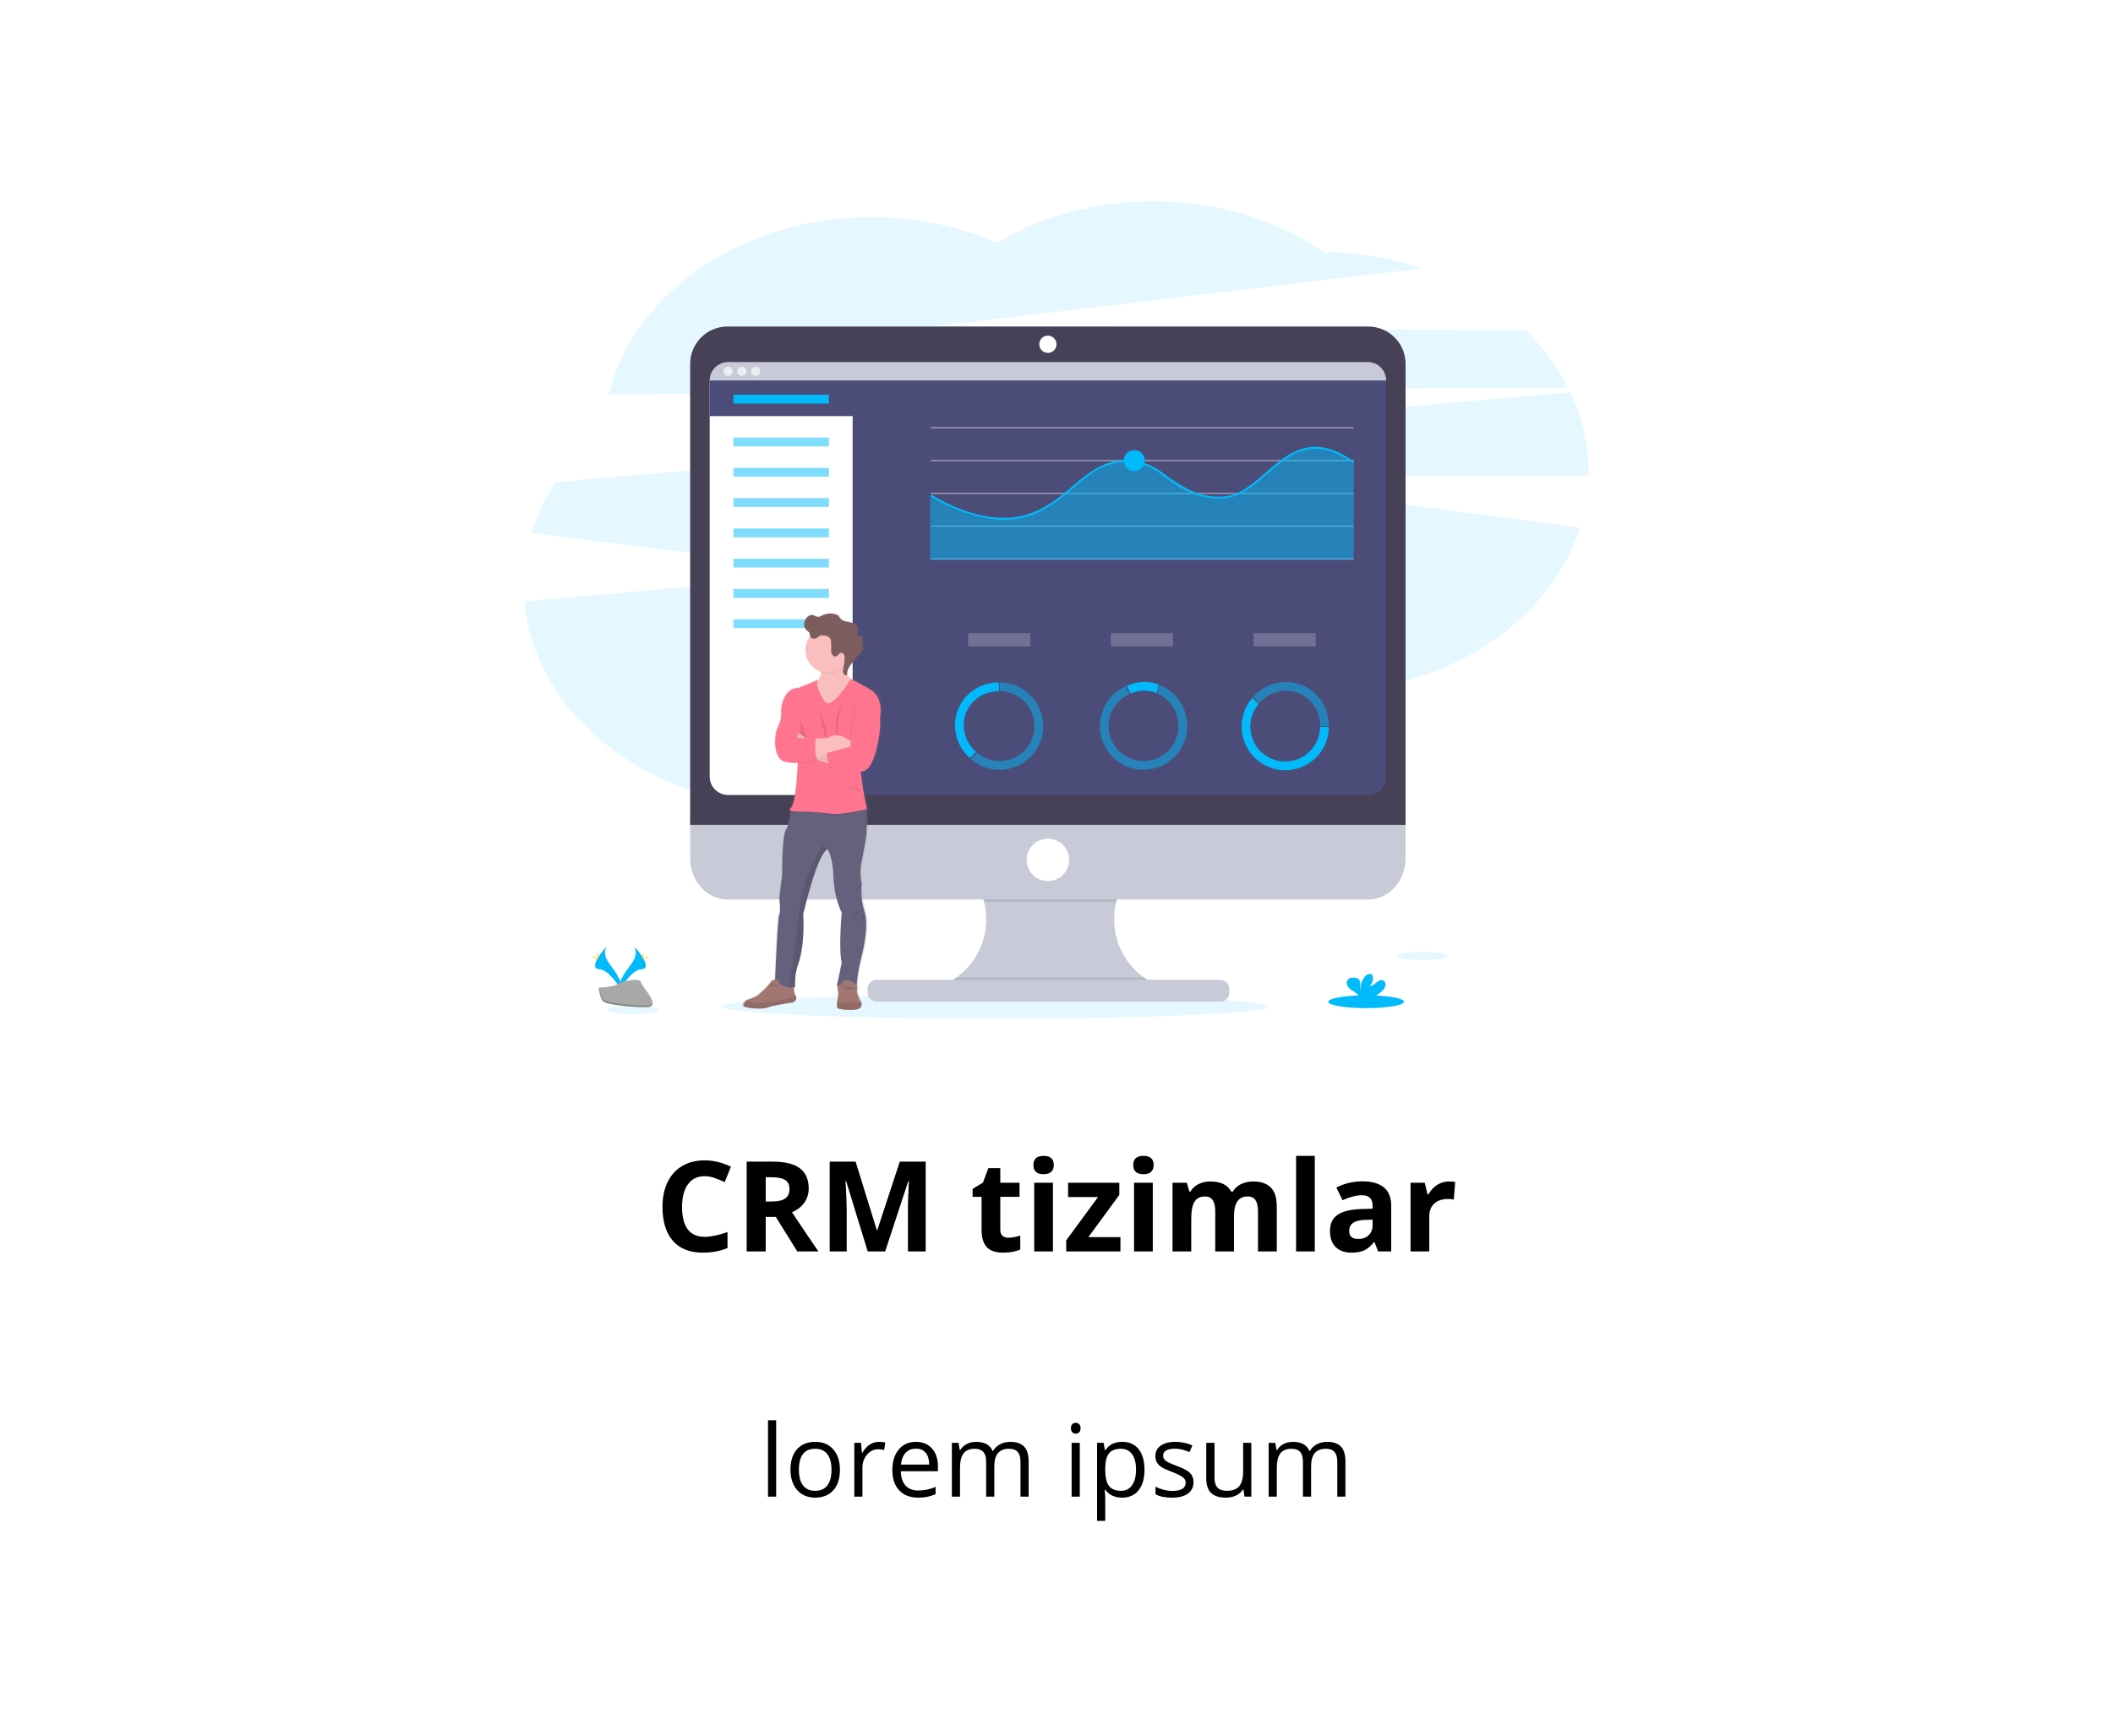 <svg width="336" height="276" viewBox="0 0 336 276" fill="none" xmlns="http://www.w3.org/2000/svg">
<g filter="url(#filter0_d_13_1656)">
<rect x="8" width="320" height="260" rx="5" fill="white"/>
<g clip-path="url(#clip0_13_1656)">
<path opacity="0.1" d="M249.336 53.6C247.607 50.24 245.339 47.185 242.623 44.558L149.498 43.782L226.171 34.679C221.154 33 215.905 32.12 210.615 32.07C203.234 27.031 193.747 24.008 183.399 24.008C174.114 24.008 165.529 26.447 158.53 30.586C152.581 27.995 145.801 26.526 138.596 26.526C117.905 26.526 100.664 38.641 96.796 54.708L249.336 53.6Z" fill="#00BAFC"/>
<path opacity="0.1" d="M252.61 67.075C252.604 62.672 251.612 58.327 249.708 54.358L88.311 68.68C86.673 71.177 85.399 73.896 84.529 76.753L134.509 83.052L83.39 87.643C84.928 105.832 103.371 120.193 125.902 120.193C137.242 120.193 147.547 116.554 155.183 110.62C162.843 116.667 173.246 120.385 184.709 120.385C201.717 120.385 216.397 112.198 223.233 100.362C236.947 96.681 247.601 87.441 251.247 75.882L188.041 67.594H252.61C252.61 67.421 252.61 67.249 252.61 67.075Z" fill="#00BAFC"/>
<path opacity="0.1" d="M158.263 153.999C182.246 153.999 201.688 153.131 201.688 152.061C201.688 150.991 182.246 150.123 158.263 150.123C134.28 150.123 114.838 150.991 114.838 152.061C114.838 153.131 134.28 153.999 158.263 153.999Z" fill="#00BAFC"/>
<path d="M184.037 148.652V149.823H149.407V148.872C151.519 148.09 153.351 146.699 154.672 144.874C155.993 143.05 156.742 140.875 156.826 138.624C156.91 136.373 156.324 134.148 155.143 132.231C153.962 130.313 152.238 128.789 150.19 127.852H183.802C181.8 128.768 180.107 130.246 178.928 132.106C177.749 133.965 177.135 136.127 177.159 138.328C177.184 140.53 177.847 142.677 179.068 144.51C180.289 146.342 182.015 147.781 184.037 148.652Z" fill="#C8CAD7"/>
<path opacity="0.1" d="M183.802 127.852C182.257 128.561 180.891 129.607 179.802 130.912C178.714 132.218 177.932 133.751 177.512 135.398H156.481C156.062 133.751 155.279 132.218 154.191 130.913C153.102 129.607 151.736 128.561 150.191 127.852H183.802Z" fill="black"/>
<path d="M109.746 121.886V128.46C109.746 132.09 112.403 135.032 115.681 135.032H217.576C220.854 135.032 223.51 132.09 223.51 128.46V121.886H109.746Z" fill="#C8CAD7"/>
<path opacity="0.1" d="M184.037 148.652V149.823H149.407V148.872C150.356 148.519 151.254 148.041 152.077 147.45H181.914C182.576 147.925 183.288 148.328 184.037 148.652Z" fill="black"/>
<path d="M194.058 147.815H139.385C138.6 147.815 137.963 148.452 137.963 149.238V149.862C137.963 150.648 138.6 151.285 139.385 151.285H194.058C194.844 151.285 195.481 150.648 195.481 149.862V149.238C195.481 148.452 194.844 147.815 194.058 147.815Z" fill="#C8CAD7"/>
<path d="M223.51 49.85C223.508 48.278 222.882 46.77 221.769 45.659C220.656 44.548 219.148 43.924 217.576 43.925H115.686C114.112 43.923 112.603 44.546 111.489 45.658C110.375 46.769 109.748 48.277 109.746 49.85V123.165H223.51V49.85Z" fill="#474157"/>
<path d="M220.413 52.498V115.494C220.414 115.878 220.338 116.258 220.191 116.613C220.045 116.967 219.829 117.289 219.558 117.561C219.287 117.832 218.965 118.047 218.61 118.194C218.255 118.341 217.875 118.416 217.492 118.416H115.777C115.393 118.416 115.013 118.341 114.659 118.194C114.304 118.047 113.982 117.832 113.71 117.561C113.439 117.289 113.224 116.967 113.077 116.613C112.93 116.258 112.855 115.878 112.855 115.494V52.498C112.855 51.723 113.163 50.98 113.711 50.432C114.259 49.884 115.002 49.576 115.777 49.576H217.484C217.868 49.575 218.249 49.65 218.605 49.797C218.96 49.943 219.283 50.158 219.555 50.429C219.827 50.701 220.043 51.023 220.19 51.378C220.337 51.733 220.413 52.114 220.413 52.498Z" fill="#4C4C78"/>
<path d="M166.63 48.116C167.387 48.116 168 47.503 168 46.746C168 45.989 167.387 45.376 166.63 45.376C165.873 45.376 165.26 45.989 165.26 46.746C165.26 47.503 165.873 48.116 166.63 48.116Z" fill="white"/>
<path d="M166.63 132.112C168.496 132.112 170.008 130.6 170.008 128.734C170.008 126.868 168.496 125.355 166.63 125.355C164.764 125.355 163.251 126.868 163.251 128.734C163.251 130.6 164.764 132.112 166.63 132.112Z" fill="white"/>
<path d="M135.583 51.038V118.416H115.777C115.393 118.416 115.013 118.341 114.659 118.194C114.304 118.047 113.982 117.832 113.71 117.561C113.439 117.289 113.224 116.967 113.077 116.613C112.93 116.258 112.855 115.878 112.855 115.494V52.498L112.962 52.101L113.246 51.038H135.583Z" fill="white"/>
<path d="M138.124 52.101V58.166H112.855V52.498L112.962 52.101H138.124Z" fill="#4C4C78"/>
<path d="M220.413 52.498H112.855C112.855 52.114 112.931 51.734 113.078 51.38C113.224 51.026 113.44 50.704 113.711 50.432C113.982 50.161 114.304 49.946 114.659 49.8C115.013 49.653 115.393 49.578 115.777 49.578H217.484C217.868 49.577 218.249 49.651 218.604 49.797C218.96 49.944 219.283 50.158 219.555 50.43C219.827 50.701 220.043 51.023 220.19 51.378C220.337 51.733 220.413 52.114 220.413 52.498Z" fill="#C8CAD7"/>
<path d="M115.777 51.769C116.18 51.769 116.508 51.441 116.508 51.038C116.508 50.634 116.18 50.307 115.777 50.307C115.373 50.307 115.046 50.634 115.046 51.038C115.046 51.441 115.373 51.769 115.777 51.769Z" fill="#EDEDF4"/>
<path d="M117.968 51.769C118.371 51.769 118.699 51.441 118.699 51.038C118.699 50.634 118.371 50.307 117.968 50.307C117.564 50.307 117.237 50.634 117.237 51.038C117.237 51.441 117.564 51.769 117.968 51.769Z" fill="#EDEDF4"/>
<path d="M120.159 51.769C120.562 51.769 120.889 51.441 120.889 51.038C120.889 50.634 120.562 50.307 120.159 50.307C119.755 50.307 119.428 50.634 119.428 51.038C119.428 51.441 119.755 51.769 120.159 51.769Z" fill="#EDEDF4"/>
<path d="M131.806 54.771H116.632V56.168H131.806V54.771Z" fill="#00BAFC"/>
<path opacity="0.5" d="M131.806 61.585H116.632V62.982H131.806V61.585Z" fill="#00BAFC"/>
<path opacity="0.5" d="M131.806 66.402H116.632V67.799H131.806V66.402Z" fill="#00BAFC"/>
<path opacity="0.5" d="M131.806 71.22H116.632V72.617H131.806V71.22Z" fill="#00BAFC"/>
<path opacity="0.5" d="M131.806 76.036H116.632V77.433H131.806V76.036Z" fill="#00BAFC"/>
<path opacity="0.5" d="M131.806 80.853H116.632V82.251H131.806V80.853Z" fill="#00BAFC"/>
<path opacity="0.5" d="M131.806 85.671H116.632V87.068H131.806V85.671Z" fill="#00BAFC"/>
<path opacity="0.5" d="M131.806 90.487H116.632V91.884H131.806V90.487Z" fill="#00BAFC"/>
<path opacity="0.5" d="M215.247 59.909H148.007V60.134H215.247V59.909Z" fill="#DCE0ED"/>
<path opacity="0.5" d="M215.247 65.125H148.007V65.35H215.247V65.125Z" fill="#DCE0ED"/>
<path opacity="0.5" d="M215.247 70.342H148.007V70.567H215.247V70.342Z" fill="#DCE0ED"/>
<path opacity="0.5" d="M215.247 75.558H148.007V75.783H215.247V75.558Z" fill="#DCE0ED"/>
<path opacity="0.5" d="M215.247 80.774H148.007V80.999H215.247V80.774Z" fill="#DCE0ED"/>
<path opacity="0.5" d="M215.248 80.997H147.924V70.739L154.099 73.782L160.489 74.648L166.095 72.957L172.86 67.711L176.262 65.746L178.749 65.267L181.129 65.394L185.043 67.328L190.363 70.717L194.538 71.254L197.849 70.113L204.865 64.366L208.447 63.088L212.195 63.668L215.248 65.43V80.997Z" fill="#00BAFC"/>
<path d="M159.659 74.651C153.597 74.651 147.993 70.943 147.924 70.895L148.091 70.646C148.177 70.705 156.8 76.41 164.127 73.552C166.802 72.511 168.701 70.889 170.546 69.323C172.467 67.686 174.282 66.139 176.755 65.468C179.6 64.7 182.692 65.396 185.048 67.331C187.061 68.986 191.071 71.644 195.307 70.849C197.467 70.444 199.288 68.866 201.215 67.196C204.905 63.991 208.733 60.683 215.335 65.433L215.16 65.676C208.743 61.065 205.013 64.297 201.407 67.422C199.448 69.12 197.597 70.717 195.358 71.144C191.001 71.96 186.906 69.251 184.853 67.563C182.572 65.688 179.573 65.017 176.829 65.758C174.42 66.411 172.636 67.936 170.736 69.55C168.878 71.133 166.955 72.771 164.237 73.832C162.775 74.387 161.223 74.665 159.659 74.651Z" fill="#00BAFC"/>
<path d="M180.362 66.904C181.283 66.904 182.029 66.158 182.029 65.237C182.029 64.317 181.283 63.571 180.362 63.571C179.442 63.571 178.695 64.317 178.695 65.237C178.695 66.158 179.442 66.904 180.362 66.904Z" fill="#00BAFC"/>
<path d="M138.592 101.458C136.314 100.146 135.447 99.821 135.447 99.82L135.4 99.787C135.152 99.596 134.954 99.346 134.825 99.06C134.825 99.008 134.825 98.956 134.825 98.91V98.925C134.863 98.231 135.355 97.6 135.824 97.049C136.224 96.579 136.623 96.109 137.022 95.64C137.16 95.497 137.265 95.327 137.331 95.14C137.355 95.042 137.366 94.941 137.364 94.84C137.364 94.798 137.364 94.758 137.364 94.718C137.364 94.367 137.347 94.017 137.335 93.669C137.323 93.362 137.245 92.977 136.938 92.92C136.78 92.888 136.57 92.944 136.489 92.808C136.46 92.752 136.452 92.688 136.468 92.627C136.468 92.627 136.468 92.636 136.468 92.64C136.468 92.635 136.468 92.629 136.468 92.624C136.527 92.388 136.565 92.147 136.582 91.904C136.587 91.78 136.571 91.657 136.533 91.54C136.354 91.032 135.745 90.824 135.206 90.728C134.667 90.632 134.062 90.55 133.723 90.129C133.63 89.989 133.53 89.853 133.424 89.723C133.267 89.585 133.076 89.491 132.871 89.451C132.202 89.285 131.497 89.347 130.867 89.626C130.607 89.743 130.345 89.898 130.059 89.882C129.773 89.865 129.508 89.657 129.214 89.608C128.741 89.527 128.287 89.876 128.054 90.288C127.915 90.532 127.841 90.808 127.839 91.089C127.839 91.104 127.839 91.12 127.839 91.135C127.833 91.437 127.944 91.73 128.148 91.953C128.352 92.166 128.656 92.311 128.747 92.59C128.781 92.703 128.774 92.826 128.804 92.94C128.804 92.955 128.813 92.968 128.817 92.983L128.801 93.003C128.314 93.629 128.051 94.399 128.052 95.192C128.057 95.962 128.306 96.71 128.763 97.329C129.221 97.948 129.863 98.406 130.598 98.636C130.598 98.671 130.598 98.707 130.598 98.744C130.608 98.969 130.569 99.193 130.484 99.402C130.398 99.61 130.269 99.797 130.104 99.95L126.872 101.247C126.872 101.247 124.925 101.016 124.224 103.86C124.112 104.332 124.072 104.818 124.105 105.302C124.13 105.732 124.07 106.486 123.571 107.463C122.773 109.026 122.954 112.613 124.587 112.968C126.128 113.303 126.731 113.164 126.794 113.147V113.21C126.769 113.884 126.525 119.689 125.637 120.398C125.389 120.592 125.436 120.723 125.637 120.812C125.637 120.812 125.637 120.849 125.637 120.917C125.61 121.342 125.472 122.958 124.877 123.879C124.194 124.94 124.272 131.08 124.272 131.08L123.802 134.703C123.802 134.703 124.091 136.94 123.802 137.331C123.543 137.68 123.203 145.958 123.125 147.752H123.095C122.953 147.761 122.815 147.804 122.693 147.878C122.572 147.952 122.47 148.055 122.397 148.178C122.011 148.798 120.678 149.94 120.678 149.94C120.389 150.352 119.317 150.746 118.751 150.932C118.675 150.956 118.602 150.987 118.532 151.026C118.32 151.141 118.15 151.32 118.046 151.538C118.009 151.602 117.985 151.673 117.977 151.746C117.968 151.82 117.974 151.894 117.995 151.965C118.144 152.32 121.15 152.564 121.911 152.213C122.51 151.935 124.882 151.566 125.867 151.423C126.046 151.4 126.212 151.319 126.34 151.191C126.467 151.064 126.548 150.898 126.571 150.719C126.58 150.657 126.577 150.594 126.562 150.534C126.546 150.473 126.519 150.417 126.481 150.367C126.292 150.133 126.195 149.495 126.152 149.079C126.232 149.046 126.306 149.002 126.373 148.947C126.292 147.657 126.477 146.363 126.917 145.147C127.642 143.23 127.86 139.678 127.679 137.368C127.679 137.368 129.891 127.849 131.633 126.961C131.66 126.994 132.504 128.078 132.612 131.435C132.72 134.845 133.952 137.082 133.952 137.082C133.952 137.082 133.409 142.872 133.952 145.039L133.238 148.452C133.208 148.427 133.18 148.401 133.153 148.374C133.153 148.374 133.174 148.47 133.204 148.621L133.189 148.693L133.219 148.7C133.299 149.127 133.419 149.871 133.368 150.309C133.34 150.559 133.271 150.899 133.219 151.234C133.144 151.76 133.123 152.27 133.4 152.381C133.849 152.564 136.519 152.814 136.973 152.231C137.074 152.112 137.141 151.966 137.164 151.811C137.187 151.656 137.167 151.498 137.105 151.354C137.072 151.273 137.027 151.198 136.973 151.131C136.973 151.131 136.264 149.973 136.465 149.157C136.484 149.077 136.485 148.995 136.471 148.915C136.456 148.834 136.425 148.758 136.38 148.69C136.484 147.398 136.691 146.116 137.001 144.858C137.451 143.149 138.412 139.402 137.708 136.937C137.681 136.841 137.651 136.745 137.618 136.653C137.212 135.307 137.076 133.895 137.218 132.497C136.956 131.304 136.956 130.068 137.218 128.874C137.65 126.887 137.954 124.94 137.954 124.94C137.954 124.94 138.193 122.312 137.984 120.701L137.97 120.598L138.084 120.572C138.084 120.572 137.468 117.838 137.25 116.098C137.199 115.686 137.132 115.166 137.058 114.611C137.259 114.576 137.457 114.526 137.65 114.461C139.608 113.785 140.224 107.676 140.224 107.676V105.738C140.224 105.738 140.877 102.777 138.592 101.458ZM124.001 148.63L123.905 148.579L124.001 148.63Z" fill="url(#paint0_linear_13_1656)"/>
<path d="M137.41 136.711C138.259 139.154 137.26 143.118 136.811 144.888C136.509 146.168 136.308 147.469 136.212 148.781C135.179 148.956 134.122 148.931 133.097 148.709L133.846 145.064C133.316 142.905 133.846 137.135 133.846 137.135C133.846 137.135 132.648 134.904 132.537 131.506C132.432 128.162 131.609 127.081 131.582 127.046C129.87 127.936 127.717 137.419 127.717 137.419C127.893 139.72 127.681 143.26 126.968 145.172C126.538 146.386 126.357 147.674 126.436 148.959C126.189 149.168 125.845 149.203 125.473 149.144C124.463 148.98 123.251 148.109 123.251 148.109C123.251 148.109 123.64 137.776 123.923 137.384C124.206 136.991 123.923 134.764 123.923 134.764L124.383 131.154C124.383 131.154 124.313 125.03 124.982 123.966C125.563 123.048 125.697 121.436 125.723 121.014C125.723 120.947 125.723 120.909 125.723 120.909L126.748 119.683C126.748 119.683 136.66 118.934 137.403 119.683C137.585 119.865 137.702 120.282 137.765 120.803C137.969 122.408 137.735 125.027 137.735 125.027C137.735 125.027 137.436 126.974 137.013 128.955C136.758 130.145 136.758 131.376 137.013 132.566C136.875 133.96 137.01 135.368 137.41 136.711Z" fill="#65617D"/>
<path d="M136.79 152.233C136.348 152.817 133.747 152.57 133.304 152.383C133.033 152.27 133.054 151.763 133.127 151.239C133.174 150.905 133.241 150.565 133.268 150.318C133.34 149.68 133.057 148.387 133.057 148.387C133.057 148.387 133.641 149.007 133.782 148.387C133.814 148.269 133.878 148.162 133.967 148.077C134.056 147.993 134.166 147.934 134.286 147.908C134.59 147.816 134.916 147.837 135.206 147.965C135.665 148.164 136.432 148.589 136.294 149.163C136.1 149.976 136.79 151.129 136.79 151.129C136.844 151.197 136.887 151.272 136.919 151.352C136.981 151.497 137.002 151.655 136.979 151.811C136.956 151.966 136.891 152.112 136.79 152.233Z" fill="#A27772"/>
<path opacity="0.1" d="M136.79 152.233C136.348 152.817 133.747 152.57 133.304 152.383C133.033 152.27 133.054 151.763 133.127 151.239C133.406 151.369 133.876 151.478 134.673 151.405C134.858 151.387 135.044 151.381 135.23 151.387C135.793 151.413 136.357 151.402 136.919 151.354C136.981 151.498 137.001 151.657 136.979 151.812C136.956 151.967 136.891 152.113 136.79 152.233Z" fill="black"/>
<path opacity="0.1" d="M127.717 137.419C127.893 139.72 127.681 143.26 126.968 145.172C126.538 146.386 126.357 147.674 126.436 148.959C126.189 149.167 125.845 149.203 125.473 149.143C125.687 147.646 126.596 141.217 127.18 136.136C127.844 130.348 130.95 126.366 130.95 126.366L131.57 127.048C129.87 127.936 127.717 137.419 127.717 137.419Z" fill="black"/>
<path d="M135.728 100.216L135.296 102.34L133.18 105.898L130.569 104.782C130.569 104.782 127.02 101.066 129.25 100.535C129.517 100.478 129.77 100.366 129.991 100.206C130.429 99.875 130.566 99.396 130.569 98.926C130.552 98.399 130.429 97.881 130.207 97.403L134.773 95.969C134.584 96.569 134.474 97.191 134.445 97.819C134.411 99.062 134.872 99.676 135.251 99.968C135.392 100.082 135.554 100.166 135.728 100.216Z" fill="#FBBEBE"/>
<path opacity="0.1" d="M134.773 95.969C134.584 96.569 134.474 97.191 134.445 97.819C133.982 98.368 133.366 98.767 132.676 98.964C131.986 99.161 131.252 99.148 130.569 98.926C130.552 98.399 130.429 97.881 130.207 97.403L134.773 95.969Z" fill="black"/>
<path d="M135.296 95.385C135.296 96.1 135.084 96.798 134.687 97.391C134.29 97.985 133.726 98.448 133.067 98.721C132.407 98.994 131.681 99.066 130.981 98.927C130.28 98.787 129.637 98.443 129.132 97.939C128.627 97.433 128.283 96.79 128.144 96.09C128.005 95.389 128.076 94.663 128.349 94.004C128.623 93.344 129.085 92.78 129.679 92.383C130.273 91.987 130.971 91.775 131.685 91.775C132.16 91.774 132.63 91.866 133.068 92.047C133.507 92.228 133.905 92.494 134.241 92.83C134.576 93.165 134.842 93.564 135.023 94.002C135.204 94.441 135.297 94.911 135.296 95.385Z" fill="#FBBEBE"/>
<path opacity="0.1" d="M135.728 100.216L135.296 102.34L133.18 105.898L130.569 104.782C130.569 104.782 127.02 101.066 129.25 100.535C129.517 100.478 129.77 100.366 129.991 100.206C129.589 101.313 131.251 103.614 131.251 103.614C131.444 103.899 131.889 103.721 131.889 103.721C132.958 103.559 134.93 100.48 135.251 99.968C135.392 100.082 135.554 100.166 135.728 100.216Z" fill="black"/>
<path opacity="0.1" d="M137.773 120.806C137.144 120.956 133.666 121.718 132.348 121.526C130.897 121.313 128.075 121.173 128.075 121.173C128.075 121.173 126.278 121.269 125.726 121.023C125.726 120.956 125.726 120.918 125.726 120.918L126.751 119.692C126.751 119.692 136.663 118.943 137.406 119.692C137.6 119.868 137.705 120.283 137.773 120.806Z" fill="black"/>
<path d="M131.251 103.721C131.251 103.721 129.383 101.134 130.087 100.127L126.932 101.42C126.932 101.42 125.033 101.19 124.349 104.023C124.239 104.494 124.199 104.979 124.23 105.462C124.256 105.889 124.197 106.641 123.711 107.614C122.932 109.172 123.112 112.748 124.702 113.101C126.293 113.455 126.862 113.278 126.862 113.278C126.862 113.278 126.649 119.756 125.729 120.499C124.81 121.242 128.076 121.065 128.076 121.065C128.076 121.065 130.897 121.215 132.348 121.42C133.8 121.625 137.87 120.671 137.87 120.671C137.87 120.671 137.271 117.946 137.055 116.211C136.84 114.477 136.348 110.784 136.348 110.784L139.959 105.894C139.959 105.894 140.595 102.937 138.366 101.629C136.136 100.32 135.296 99.996 135.296 99.996C135.296 99.996 133.049 103.646 131.887 103.823C131.887 103.825 131.444 104.005 131.251 103.721Z" fill="#FF748E"/>
<path opacity="0.1" d="M127.109 104.748C127.109 104.748 127.074 105.916 127.287 106.376C127.5 106.835 128.277 109.384 128.277 109.384H126.508C126.508 109.384 127.464 108.358 127.393 107.863C127.323 107.367 127.109 104.748 127.109 104.748Z" fill="black"/>
<path d="M132.348 113.559C132.348 113.559 128.44 112.604 128.076 111.791C127.712 110.978 126.707 109.154 126.707 109.154L127.119 108.598L129.021 110.096C129.021 110.096 131.287 111.893 132.348 112.078C133.41 112.264 132.348 113.559 132.348 113.559Z" fill="#FBBEBE"/>
<path opacity="0.05" d="M132.348 113.559C132.348 113.559 128.44 112.604 128.076 111.791C127.712 110.978 126.707 109.154 126.707 109.154L127.119 108.598L129.021 110.096C129.021 110.096 131.287 111.893 132.348 112.078C133.41 112.264 132.348 113.559 132.348 113.559Z" fill="black"/>
<path d="M135.728 108.96V111.081H135.387C133.703 111.081 132.046 111.51 130.574 112.327L129.936 112.68L129.764 112.776L128.666 110.305L129.693 109.384H129.746C129.997 109.408 131.083 109.498 131.543 109.344C132.003 109.19 132.524 108.724 133.81 109.053C134.445 109.215 134.986 109.926 135.607 109.705L135.728 108.96Z" fill="#FBBEBE"/>
<path opacity="0.1" d="M139.144 105.101L139.853 105.898V107.827C139.853 107.827 139.254 113.916 137.34 114.588C135.426 115.261 132.016 114.199 132.016 114.199C132.016 114.199 131.134 111.863 131.546 111.72C131.958 111.578 135.191 110.726 135.191 110.726C135.191 110.726 135.144 107.154 135.853 106.093C135.853 106.093 135.393 102.765 136.985 102.695C138.577 102.624 139.144 105.101 139.144 105.101Z" fill="black"/>
<path d="M139.248 105.101L139.956 105.898V107.827C139.956 107.827 139.357 113.916 137.442 114.588C135.526 115.261 132.119 114.199 132.119 114.199C132.119 114.199 131.237 111.863 131.649 111.72C132.061 111.578 135.293 110.726 135.293 110.726C135.293 110.726 135.248 107.154 135.956 106.093C135.956 106.093 135.495 102.765 137.088 102.695C138.681 102.624 139.248 105.101 139.248 105.101Z" fill="#FF748E"/>
<path opacity="0.1" d="M134.306 96.919C134.337 96.686 134.309 96.449 134.225 96.23C134.18 96.122 134.101 96.031 134 95.973C133.899 95.914 133.781 95.891 133.665 95.906C133.365 95.977 133.23 96.371 132.934 96.465C132.684 96.544 132.41 96.368 132.29 96.134C132.19 95.891 132.148 95.627 132.167 95.364C132.167 95.065 132.167 94.773 132.167 94.476C132.167 94.154 132.157 93.807 131.958 93.554C131.71 93.239 131.131 93.105 130.745 93.115C130.487 93.118 130.239 93.217 130.051 93.394C129.957 93.489 129.842 93.561 129.716 93.607C129.59 93.652 129.455 93.668 129.322 93.654C129.204 93.636 129.094 93.585 129.005 93.507C128.915 93.43 128.849 93.328 128.814 93.214C128.814 93.21 128.814 93.206 128.814 93.202C129.115 92.804 129.495 92.473 129.93 92.229C130.366 91.986 130.847 91.835 131.343 91.787C131.839 91.738 132.341 91.793 132.815 91.948C133.289 92.103 133.726 92.354 134.098 92.686C134.47 93.018 134.769 93.424 134.977 93.877C135.184 94.331 135.296 94.822 135.304 95.321C135.312 95.82 135.217 96.315 135.024 96.775C134.831 97.235 134.546 97.65 134.184 97.994C134.244 97.638 134.285 97.279 134.306 96.919Z" fill="black"/>
<path d="M129.32 93.548C129.203 93.53 129.093 93.479 129.003 93.401C128.913 93.323 128.846 93.222 128.811 93.108C128.783 92.994 128.79 92.871 128.756 92.759C128.674 92.48 128.377 92.335 128.178 92.124C127.78 91.702 127.805 91.005 128.087 90.496C128.316 90.086 128.757 89.74 129.22 89.819C129.506 89.87 129.753 90.074 130.044 90.092C130.334 90.11 130.578 89.954 130.833 89.837C131.446 89.559 132.136 89.498 132.789 89.663C132.99 89.703 133.176 89.797 133.328 89.934C133.431 90.064 133.527 90.199 133.615 90.339C133.945 90.76 134.536 90.842 135.062 90.938C135.588 91.034 136.184 91.237 136.356 91.748C136.471 92.084 136.356 92.447 136.294 92.796C136.272 92.868 136.276 92.945 136.308 93.013C136.39 93.15 136.595 93.093 136.757 93.124C137.057 93.187 137.132 93.573 137.142 93.873C137.156 94.22 137.165 94.57 137.17 94.921C137.179 95.051 137.169 95.182 137.141 95.309C137.076 95.491 136.974 95.656 136.841 95.796L135.671 97.201C135.153 97.823 134.604 98.548 134.707 99.352C134.461 99.462 134.171 99.251 134.09 98.993C134.009 98.735 134.074 98.46 134.129 98.196C134.223 97.741 134.285 97.279 134.313 96.814C134.345 96.581 134.317 96.343 134.232 96.124C134.188 96.015 134.108 95.925 134.007 95.866C133.905 95.808 133.787 95.784 133.671 95.8C133.371 95.871 133.238 96.264 132.941 96.359C132.691 96.44 132.417 96.261 132.298 96.028C132.198 95.784 132.156 95.521 132.175 95.258V94.37C132.175 94.048 132.164 93.701 131.965 93.448C131.72 93.133 131.138 92.999 130.752 93.009C130.494 93.012 130.247 93.111 130.059 93.287C129.963 93.384 129.847 93.457 129.719 93.502C129.592 93.547 129.455 93.563 129.32 93.548Z" fill="#7C5C5C"/>
<path opacity="0.1" d="M130.135 104.66L131.245 109.212C131.245 109.212 132.118 109.208 130.135 104.66Z" fill="black"/>
<path opacity="0.1" d="M133.924 103.897C133.924 103.897 132.471 106.275 133.039 108.733L133.308 108.752C133.308 108.752 132.826 107.614 133.924 103.897Z" fill="black"/>
<path opacity="0.1" d="M134.843 117.35C134.843 117.35 136.625 116.76 136.756 118.128C136.756 118.128 136.419 117.189 134.843 117.35Z" fill="black"/>
<path opacity="0.1" d="M129.693 109.491C129.693 109.491 129.34 111.969 129.976 112.96C128.978 113.312 127.918 113.456 126.862 113.384L126.649 109.491H129.693Z" fill="black"/>
<path opacity="0.1" d="M129.936 112.68L129.764 112.776L128.666 110.305L129.693 109.384H129.746C129.729 109.504 129.443 111.632 129.936 112.68Z" fill="black"/>
<path d="M129.693 109.384C129.693 109.384 129.34 111.863 129.976 112.854C128.978 113.206 127.918 113.35 126.862 113.278L125.623 109.384H129.693Z" fill="#FF748E"/>
<path d="M126.631 150.726C126.611 150.903 126.532 151.068 126.407 151.195C126.283 151.322 126.12 151.403 125.944 151.427C124.984 151.577 122.667 151.936 122.083 152.215C121.334 152.57 118.402 152.321 118.26 151.968C118.24 151.897 118.234 151.823 118.243 151.749C118.251 151.676 118.275 151.605 118.311 151.541C118.379 151.4 118.475 151.275 118.593 151.172C118.711 151.069 118.849 150.991 118.998 150.942C119.552 150.756 120.597 150.365 120.879 149.955C120.879 149.955 122.182 148.814 122.553 148.199C122.623 148.077 122.722 147.975 122.84 147.901C122.959 147.827 123.095 147.784 123.234 147.775C123.544 147.76 123.889 147.917 124.031 148.595C124.031 148.595 125.729 149.564 126.189 148.715C126.189 148.715 126.259 150.02 126.541 150.377C126.578 150.427 126.605 150.483 126.621 150.543C126.636 150.603 126.64 150.665 126.631 150.726Z" fill="#A27772"/>
<path opacity="0.1" d="M126.631 150.726C126.611 150.903 126.532 151.068 126.407 151.195C126.283 151.322 126.12 151.403 125.944 151.427C124.984 151.577 122.667 151.936 122.083 152.215C121.334 152.57 118.402 152.321 118.26 151.968C118.24 151.897 118.234 151.823 118.243 151.749C118.251 151.676 118.275 151.605 118.311 151.541C118.412 151.326 118.578 151.148 118.785 151.032C119.265 151.349 120.328 151.661 122.667 151.295C124.898 150.947 126.002 150.605 126.541 150.373C126.579 150.423 126.606 150.48 126.622 150.541C126.637 150.601 126.64 150.664 126.631 150.726Z" fill="black"/>
<g opacity="0.1">
<path opacity="0.1" d="M136.29 92.844C136.291 92.838 136.291 92.832 136.29 92.826C136.36 92.564 136.397 92.295 136.399 92.024C136.377 92.24 136.34 92.455 136.29 92.668C136.276 92.726 136.276 92.786 136.29 92.844Z" fill="black"/>
<path opacity="0.1" d="M134.225 96.157C134.28 96.284 134.31 96.422 134.312 96.561C134.328 96.369 134.298 96.176 134.225 95.998C134.18 95.889 134.101 95.799 133.999 95.74C133.898 95.681 133.78 95.658 133.663 95.673C133.364 95.743 133.23 96.139 132.934 96.233C132.684 96.312 132.41 96.134 132.29 95.901C132.189 95.657 132.147 95.394 132.167 95.131C132.167 94.831 132.167 94.539 132.167 94.244C132.167 93.922 132.157 93.575 131.958 93.322C131.71 93.006 131.131 92.873 130.743 92.882C130.485 92.885 130.238 92.984 130.051 93.162C129.957 93.257 129.842 93.329 129.716 93.374C129.59 93.419 129.455 93.435 129.322 93.421C129.204 93.403 129.094 93.353 129.003 93.275C128.913 93.197 128.847 93.095 128.813 92.981C128.783 92.867 128.792 92.745 128.757 92.632C128.675 92.353 128.379 92.209 128.179 91.998C127.994 91.792 127.887 91.527 127.88 91.249C127.866 91.413 127.885 91.578 127.936 91.734C127.988 91.89 128.07 92.034 128.179 92.157C128.379 92.368 128.675 92.513 128.757 92.792C128.792 92.904 128.783 93.027 128.813 93.141C128.848 93.254 128.914 93.356 129.004 93.434C129.094 93.512 129.204 93.563 129.322 93.581C129.455 93.595 129.59 93.578 129.716 93.533C129.842 93.488 129.957 93.415 130.051 93.32C130.239 93.146 130.485 93.047 130.742 93.043C131.129 93.031 131.709 93.169 131.956 93.484C132.155 93.737 132.164 94.083 132.166 94.406C132.166 94.706 132.166 94.998 132.166 95.293C132.145 95.556 132.187 95.82 132.289 96.064C132.408 96.297 132.682 96.474 132.932 96.395C133.232 96.3 133.359 95.907 133.662 95.835C133.778 95.819 133.896 95.842 133.998 95.901C134.099 95.959 134.179 96.049 134.225 96.157Z" fill="black"/>
<path opacity="0.1" d="M137.134 95.182C137.07 95.364 136.968 95.53 136.835 95.67C136.444 96.137 136.054 96.605 135.665 97.073C135.174 97.665 134.653 98.349 134.691 99.104C134.726 98.412 135.209 97.783 135.665 97.234L136.835 95.829C136.967 95.689 137.069 95.523 137.134 95.342C137.163 95.215 137.173 95.083 137.164 94.953C137.164 95.03 137.154 95.107 137.134 95.182Z" fill="black"/>
<path opacity="0.1" d="M134.083 98.867C134.063 98.805 134.051 98.742 134.047 98.677C134.037 98.795 134.049 98.913 134.083 99.026C134.162 99.284 134.454 99.495 134.699 99.385C134.699 99.333 134.689 99.281 134.688 99.236C134.445 99.333 134.156 99.119 134.083 98.867Z" fill="black"/>
</g>
<path opacity="0.1" d="M122.326 148.515C122.326 148.515 122.695 149.165 124.037 148.591L122.326 148.515Z" fill="black"/>
<path opacity="0.1" d="M133.654 148.67C133.654 148.67 134.812 150.032 136.269 149.12L133.654 148.67Z" fill="black"/>
<path opacity="0.1" d="M137.021 132.569C137.021 132.569 136.203 133.08 136.176 133.372C136.149 133.664 136.598 133.159 136.598 133.159L137.021 132.569Z" fill="black"/>
<path opacity="0.1" d="M137.343 136.483C137.059 136.72 136.706 136.858 136.336 136.876C135.725 136.903 135.776 137.699 136.176 137.46C136.576 137.22 137.343 136.483 137.343 136.483Z" fill="black"/>
<path opacity="0.1" d="M137.498 136.994C137.498 136.994 137.106 138.92 136.787 138.548L137.498 136.994Z" fill="black"/>
<g opacity="0.5">
<path opacity="0.5" d="M163.832 92.684H153.949V94.781H163.832V92.684Z" fill="#DCE0ED"/>
<path opacity="0.5" d="M186.527 92.684H176.644V94.781H186.527V92.684Z" fill="#DCE0ED"/>
<path opacity="0.5" d="M209.222 92.684H199.339V94.781H209.222V92.684Z" fill="#DCE0ED"/>
</g>
<path opacity="0.1" d="M226.063 144.676C228.291 144.676 230.096 144.371 230.096 143.995C230.096 143.619 228.291 143.314 226.063 143.314C223.836 143.314 222.031 143.619 222.031 143.995C222.031 144.371 223.836 144.676 226.063 144.676Z" fill="#00BAFC"/>
<path opacity="0.1" d="M100.644 153.28C102.872 153.28 104.677 152.975 104.677 152.598C104.677 152.222 102.872 151.917 100.644 151.917C98.417 151.917 96.612 152.222 96.612 152.598C96.612 152.975 98.417 153.28 100.644 153.28Z" fill="#00BAFC"/>
<path d="M217.237 152.315C220.563 152.315 223.259 151.859 223.259 151.297C223.259 150.735 220.563 150.279 217.237 150.279C213.911 150.279 211.216 150.735 211.216 151.297C211.216 151.859 213.911 152.315 217.237 152.315Z" fill="#00BAFC"/>
<path d="M219.726 149.633C220.001 149.409 220.201 149.107 220.3 148.766C220.374 148.422 220.228 148.01 219.9 147.884C219.531 147.743 219.137 147.998 218.838 148.257C218.538 148.516 218.198 148.808 217.808 148.754C218.008 148.572 218.158 148.341 218.243 148.083C218.328 147.826 218.345 147.551 218.293 147.285C218.276 147.175 218.229 147.071 218.158 146.986C217.953 146.767 217.583 146.86 217.337 147.032C216.559 147.58 216.342 148.637 216.337 149.59C216.259 149.247 216.325 148.889 216.324 148.541C216.322 148.194 216.225 147.793 215.928 147.608C215.744 147.51 215.538 147.462 215.329 147.468C214.979 147.454 214.588 147.489 214.35 147.745C214.05 148.064 214.13 148.597 214.387 148.943C214.645 149.289 215.04 149.512 215.401 149.754C215.691 149.928 215.939 150.164 216.126 150.445C216.147 150.485 216.165 150.526 216.178 150.569H218.374C218.864 150.319 219.319 150.004 219.726 149.633Z" fill="#00BAFC"/>
<path d="M100.829 142.49C100.829 142.49 101.652 143.567 100.45 145.186C99.247 146.804 98.256 148.181 98.653 149.194C98.653 149.194 100.468 146.177 101.947 146.135C103.427 146.093 102.453 144.305 100.829 142.49Z" fill="#00BAFC"/>
<path opacity="0.1" d="M100.829 142.49C100.901 142.594 100.958 142.708 100.998 142.828C102.438 144.521 103.205 146.101 101.82 146.14C100.531 146.177 98.984 148.483 98.612 149.066C98.624 149.111 98.639 149.155 98.656 149.199C98.656 149.199 100.471 146.181 101.95 146.14C103.43 146.098 102.453 144.305 100.829 142.49Z" fill="black"/>
<path d="M102.358 143.862C102.358 144.241 102.316 144.548 102.263 144.548C102.211 144.548 102.169 144.248 102.169 143.862C102.169 143.475 102.221 143.661 102.274 143.661C102.326 143.661 102.358 143.483 102.358 143.862Z" fill="#FFD037"/>
<path d="M102.883 144.314C102.551 144.495 102.26 144.605 102.236 144.558C102.212 144.512 102.459 144.327 102.792 144.146C103.124 143.965 102.994 144.097 103.018 144.146C103.042 144.196 103.216 144.133 102.883 144.314Z" fill="#FFD037"/>
<path d="M96.484 142.49C96.484 142.49 95.661 143.567 96.863 145.186C98.066 146.804 99.057 148.181 98.66 149.194C98.66 149.194 96.847 146.177 95.366 146.135C93.885 146.093 94.859 144.305 96.484 142.49Z" fill="#00BAFC"/>
<path opacity="0.1" d="M96.484 142.49C96.412 142.594 96.355 142.708 96.315 142.828C94.874 144.521 94.108 146.101 95.493 146.14C96.782 146.177 98.329 148.483 98.701 149.066C98.689 149.111 98.674 149.156 98.656 149.199C98.656 149.199 96.842 146.181 95.361 146.14C93.88 146.098 94.859 144.305 96.484 142.49Z" fill="black"/>
<path d="M94.954 143.862C94.954 144.241 94.997 144.548 95.05 144.548C95.102 144.548 95.144 144.248 95.144 143.862C95.144 143.475 95.092 143.661 95.039 143.661C94.987 143.661 94.954 143.483 94.954 143.862Z" fill="#FFD037"/>
<path d="M94.43 144.314C94.762 144.495 95.051 144.605 95.077 144.558C95.102 144.512 94.853 144.327 94.521 144.146C94.189 143.965 94.319 144.097 94.293 144.146C94.268 144.196 94.097 144.133 94.43 144.314Z" fill="#FFD037"/>
<path d="M95.22 149.058C95.22 149.058 97.521 148.986 98.215 148.494C98.91 148.001 101.754 147.409 101.926 148.202C102.098 148.994 105.383 152.139 102.786 152.16C100.189 152.18 96.752 151.755 96.061 151.334C95.369 150.914 95.22 149.058 95.22 149.058Z" fill="#A8A8A8"/>
<path opacity="0.2" d="M102.826 151.884C100.23 151.905 96.791 151.48 96.099 151.059C95.574 150.737 95.363 149.585 95.294 149.055H95.216C95.216 149.055 95.366 150.909 96.055 151.331C96.743 151.754 100.183 152.177 102.78 152.156C103.529 152.156 103.788 151.884 103.774 151.489C103.669 151.731 103.383 151.879 102.826 151.884Z" fill="black"/>
<path d="M153.249 107.325C153.249 104.264 155.74 101.913 158.802 101.913H158.846V100.52H158.802C154.972 100.52 151.857 103.496 151.857 107.325C151.857 108.316 152.069 109.295 152.479 110.197C152.89 111.098 153.489 111.901 154.236 112.552L155.223 111.565C154.605 111.045 154.108 110.396 153.767 109.663C153.426 108.931 153.25 108.133 153.249 107.325Z" fill="#00BAFC"/>
<path opacity="0.5" d="M158.985 100.522V101.915C159.877 101.921 160.754 102.141 161.542 102.558C162.331 102.975 163.007 103.576 163.514 104.309C164.021 105.043 164.344 105.888 164.456 106.773C164.567 107.657 164.464 108.556 164.154 109.392C163.845 110.229 163.338 110.978 162.678 111.577C162.017 112.177 161.222 112.608 160.359 112.835C159.497 113.061 158.593 113.077 157.723 112.88C156.853 112.683 156.043 112.28 155.362 111.704L154.373 112.691C155.216 113.428 156.225 113.951 157.315 114.213C158.404 114.476 159.54 114.471 160.627 114.199C161.714 113.927 162.719 113.397 163.556 112.652C164.393 111.907 165.038 110.971 165.435 109.924C165.832 108.876 165.969 107.748 165.835 106.635C165.701 105.523 165.3 104.459 164.666 103.536C164.032 102.612 163.184 101.855 162.194 101.331C161.204 100.806 160.102 100.528 158.982 100.522H158.985Z" fill="#00BAFC"/>
<path opacity="0.5" d="M204.51 101.843C207.571 101.843 209.922 104.333 209.922 107.396C209.922 107.409 209.922 107.424 209.922 107.439H211.314C211.314 107.424 211.314 107.409 211.314 107.396C211.314 103.566 208.339 100.45 204.51 100.45C203.519 100.45 202.54 100.662 201.638 101.073C200.737 101.483 199.933 102.082 199.283 102.83L200.27 103.817C200.79 103.198 201.439 102.701 202.171 102.36C202.904 102.02 203.702 101.843 204.51 101.843Z" fill="#00BAFC"/>
<path d="M211.313 107.578H209.92C209.914 108.47 209.694 109.347 209.277 110.136C208.86 110.924 208.259 111.601 207.526 112.108C206.792 112.615 205.947 112.938 205.062 113.049C204.177 113.16 203.279 113.057 202.442 112.747C201.606 112.438 200.857 111.932 200.257 111.271C199.658 110.61 199.227 109.815 199 108.953C198.773 108.09 198.758 107.186 198.955 106.316C199.151 105.446 199.555 104.637 200.131 103.956L199.148 102.969C198.411 103.812 197.889 104.822 197.626 105.911C197.363 107 197.368 108.137 197.64 109.223C197.912 110.31 198.443 111.315 199.187 112.152C199.932 112.99 200.868 113.634 201.916 114.031C202.963 114.428 204.092 114.565 205.204 114.431C206.316 114.298 207.38 113.897 208.304 113.263C209.227 112.629 209.984 111.78 210.509 110.791C211.034 109.801 211.311 108.699 211.317 107.578H211.313Z" fill="#00BAFC"/>
<path opacity="0.5" d="M184.323 100.929L184.046 102.316C186.084 103.138 187.387 105.136 187.387 107.464C187.387 108.465 187.117 109.447 186.605 110.307C186.093 111.167 185.358 111.872 184.478 112.348C183.598 112.825 182.605 113.054 181.605 113.013C180.606 112.971 179.635 112.66 178.798 112.113C177.96 111.565 177.286 110.801 176.847 109.902C176.408 109.003 176.22 108.002 176.304 107.004C176.387 106.007 176.738 105.051 177.32 104.237C177.902 103.423 178.694 102.782 179.61 102.38L178.993 101.13C177.855 101.642 176.876 102.452 176.159 103.474C175.443 104.496 175.015 105.692 174.92 106.936C174.826 108.181 175.069 109.428 175.624 110.546C176.178 111.664 177.024 112.612 178.072 113.29C179.12 113.968 180.332 114.351 181.579 114.398C182.826 114.446 184.063 114.156 185.159 113.56C186.256 112.964 187.172 112.083 187.81 111.01C188.448 109.937 188.785 108.713 188.786 107.464C188.786 104.459 187.007 101.895 184.323 100.929Z" fill="#00BAFC"/>
<path d="M182.015 101.832C182.68 101.832 183.339 101.969 183.949 102.234L184.226 100.848C183.52 100.577 182.771 100.438 182.015 100.44C181.034 100.44 180.064 100.648 179.17 101.052L179.793 102.299C180.493 101.991 181.25 101.832 182.015 101.832Z" fill="#00BAFC"/>
</g>
<path d="M112.043 179.037C110.904 179.037 110.021 179.467 109.396 180.326C108.771 181.179 108.459 182.37 108.459 183.9C108.459 187.084 109.654 188.676 112.043 188.676C113.046 188.676 114.26 188.425 115.686 187.924V190.463C114.514 190.951 113.205 191.195 111.76 191.195C109.683 191.195 108.094 190.567 106.994 189.311C105.894 188.048 105.344 186.238 105.344 183.881C105.344 182.396 105.614 181.098 106.154 179.984C106.695 178.865 107.469 178.008 108.479 177.416C109.494 176.817 110.682 176.518 112.043 176.518C113.43 176.518 114.823 176.853 116.223 177.523L115.246 179.984C114.712 179.73 114.175 179.509 113.635 179.32C113.094 179.132 112.564 179.037 112.043 179.037ZM121.76 183.061H122.736C123.693 183.061 124.4 182.901 124.855 182.582C125.311 182.263 125.539 181.762 125.539 181.078C125.539 180.401 125.305 179.919 124.836 179.633C124.374 179.346 123.654 179.203 122.678 179.203H121.76V183.061ZM121.76 185.521V191H118.732V176.723H122.893C124.833 176.723 126.268 177.077 127.199 177.787C128.13 178.49 128.596 179.561 128.596 181C128.596 181.84 128.365 182.589 127.902 183.246C127.44 183.897 126.786 184.408 125.939 184.779C128.088 187.989 129.488 190.062 130.139 191H126.779L123.371 185.521H121.76ZM137.98 191L134.543 179.799H134.455C134.579 182.077 134.641 183.598 134.641 184.359V191H131.936V176.723H136.057L139.436 187.641H139.494L143.078 176.723H147.199V191H144.377V184.242C144.377 183.923 144.38 183.555 144.387 183.139C144.4 182.722 144.445 181.615 144.523 179.818H144.436L140.754 191H137.98ZM160.363 188.822C160.884 188.822 161.509 188.708 162.238 188.48V190.697C161.496 191.029 160.585 191.195 159.504 191.195C158.312 191.195 157.443 190.896 156.896 190.297C156.356 189.691 156.086 188.786 156.086 187.582V182.318H154.66V181.059L156.301 180.062L157.16 177.758H159.064V180.082H162.121V182.318H159.064V187.582C159.064 188.005 159.182 188.318 159.416 188.52C159.657 188.721 159.973 188.822 160.363 188.822ZM164.328 177.26C164.328 176.29 164.868 175.805 165.949 175.805C167.03 175.805 167.57 176.29 167.57 177.26C167.57 177.722 167.434 178.083 167.16 178.344C166.893 178.598 166.49 178.725 165.949 178.725C164.868 178.725 164.328 178.236 164.328 177.26ZM167.434 191H164.455V180.082H167.434V191ZM178.166 191H169.543V189.242L174.602 182.357H169.846V180.082H177.99V182.016L173.068 188.725H178.166V191ZM180.207 177.26C180.207 176.29 180.747 175.805 181.828 175.805C182.909 175.805 183.449 176.29 183.449 177.26C183.449 177.722 183.312 178.083 183.039 178.344C182.772 178.598 182.368 178.725 181.828 178.725C180.747 178.725 180.207 178.236 180.207 177.26ZM183.312 191H180.334V180.082H183.312V191ZM196.223 191H193.244V184.623C193.244 183.835 193.111 183.246 192.844 182.855C192.583 182.458 192.17 182.26 191.604 182.26C190.842 182.26 190.288 182.54 189.943 183.1C189.598 183.66 189.426 184.581 189.426 185.863V191H186.447V180.082H188.723L189.123 181.479H189.289C189.582 180.977 190.005 180.587 190.559 180.307C191.112 180.02 191.747 179.877 192.463 179.877C194.097 179.877 195.204 180.411 195.783 181.479H196.047C196.34 180.971 196.77 180.577 197.336 180.297C197.909 180.017 198.553 179.877 199.27 179.877C200.507 179.877 201.441 180.196 202.072 180.834C202.71 181.465 203.029 182.481 203.029 183.881V191H200.041V184.623C200.041 183.835 199.908 183.246 199.641 182.855C199.38 182.458 198.967 182.26 198.4 182.26C197.671 182.26 197.124 182.52 196.76 183.041C196.402 183.562 196.223 184.389 196.223 185.521V191ZM209.074 191H206.096V175.805H209.074V191ZM219.143 191L218.566 189.516H218.488C217.987 190.147 217.469 190.587 216.936 190.834C216.408 191.075 215.718 191.195 214.865 191.195C213.817 191.195 212.99 190.896 212.385 190.297C211.786 189.698 211.486 188.845 211.486 187.738C211.486 186.579 211.89 185.727 212.697 185.18C213.511 184.626 214.735 184.32 216.369 184.262L218.264 184.203V183.725C218.264 182.618 217.697 182.064 216.564 182.064C215.692 182.064 214.667 182.328 213.488 182.855L212.502 180.844C213.758 180.186 215.152 179.857 216.682 179.857C218.146 179.857 219.27 180.176 220.051 180.814C220.832 181.452 221.223 182.423 221.223 183.725V191H219.143ZM218.264 185.941L217.111 185.98C216.245 186.007 215.601 186.163 215.178 186.449C214.755 186.736 214.543 187.172 214.543 187.758C214.543 188.598 215.025 189.018 215.988 189.018C216.678 189.018 217.229 188.819 217.639 188.422C218.055 188.025 218.264 187.497 218.264 186.84V185.941ZM230.393 179.877C230.796 179.877 231.132 179.906 231.398 179.965L231.174 182.758C230.933 182.693 230.64 182.66 230.295 182.66C229.344 182.66 228.602 182.904 228.068 183.393C227.541 183.881 227.277 184.564 227.277 185.443V191H224.299V180.082H226.555L226.994 181.918H227.141C227.479 181.306 227.935 180.814 228.508 180.443C229.087 180.066 229.715 179.877 230.393 179.877Z" fill="black"/>
<path d="M123.422 230H122.125V217.844H123.422V230ZM133.562 225.711C133.562 227.107 133.211 228.198 132.508 228.984C131.805 229.766 130.833 230.156 129.594 230.156C128.828 230.156 128.148 229.977 127.555 229.617C126.961 229.258 126.503 228.742 126.18 228.07C125.857 227.398 125.695 226.612 125.695 225.711C125.695 224.315 126.044 223.229 126.742 222.453C127.44 221.672 128.409 221.281 129.648 221.281C130.846 221.281 131.797 221.68 132.5 222.477C133.208 223.273 133.562 224.352 133.562 225.711ZM127.039 225.711C127.039 226.805 127.258 227.638 127.695 228.211C128.133 228.784 128.776 229.07 129.625 229.07C130.474 229.07 131.117 228.786 131.555 228.219C131.997 227.646 132.219 226.81 132.219 225.711C132.219 224.622 131.997 223.797 131.555 223.234C131.117 222.667 130.469 222.383 129.609 222.383C128.76 222.383 128.12 222.661 127.688 223.219C127.255 223.776 127.039 224.607 127.039 225.711ZM139.75 221.281C140.13 221.281 140.471 221.312 140.773 221.375L140.594 222.578C140.24 222.5 139.927 222.461 139.656 222.461C138.964 222.461 138.37 222.742 137.875 223.305C137.385 223.867 137.141 224.568 137.141 225.406V230H135.844V221.438H136.914L137.062 223.023H137.125C137.443 222.466 137.826 222.036 138.273 221.734C138.721 221.432 139.214 221.281 139.75 221.281ZM145.992 230.156C144.727 230.156 143.727 229.771 142.992 229C142.263 228.229 141.898 227.159 141.898 225.789C141.898 224.409 142.237 223.312 142.914 222.5C143.596 221.688 144.51 221.281 145.656 221.281C146.729 221.281 147.578 221.635 148.203 222.344C148.828 223.047 149.141 223.977 149.141 225.133V225.953H143.242C143.268 226.958 143.521 227.721 144 228.242C144.484 228.763 145.164 229.023 146.039 229.023C146.961 229.023 147.872 228.831 148.773 228.445V229.602C148.315 229.799 147.88 229.94 147.469 230.023C147.062 230.112 146.57 230.156 145.992 230.156ZM145.641 222.367C144.953 222.367 144.404 222.591 143.992 223.039C143.586 223.487 143.346 224.107 143.273 224.898H147.75C147.75 224.081 147.568 223.456 147.203 223.023C146.839 222.586 146.318 222.367 145.641 222.367ZM162.273 230V224.43C162.273 223.747 162.128 223.237 161.836 222.898C161.544 222.555 161.091 222.383 160.477 222.383C159.669 222.383 159.073 222.615 158.688 223.078C158.302 223.542 158.109 224.255 158.109 225.219V230H156.812V224.43C156.812 223.747 156.667 223.237 156.375 222.898C156.083 222.555 155.628 222.383 155.008 222.383C154.195 222.383 153.599 222.628 153.219 223.117C152.844 223.602 152.656 224.398 152.656 225.508V230H151.359V221.438H152.414L152.625 222.609H152.688C152.932 222.193 153.276 221.867 153.719 221.633C154.167 221.398 154.667 221.281 155.219 221.281C156.557 221.281 157.432 221.766 157.844 222.734H157.906C158.161 222.286 158.531 221.932 159.016 221.672C159.5 221.411 160.052 221.281 160.672 221.281C161.641 221.281 162.365 221.531 162.844 222.031C163.328 222.526 163.57 223.32 163.57 224.414V230H162.273ZM171.703 230H170.406V221.438H171.703V230ZM170.297 219.117C170.297 218.82 170.37 218.604 170.516 218.469C170.661 218.328 170.844 218.258 171.062 218.258C171.271 218.258 171.451 218.328 171.602 218.469C171.753 218.609 171.828 218.826 171.828 219.117C171.828 219.409 171.753 219.628 171.602 219.773C171.451 219.914 171.271 219.984 171.062 219.984C170.844 219.984 170.661 219.914 170.516 219.773C170.37 219.628 170.297 219.409 170.297 219.117ZM178.438 230.156C177.88 230.156 177.37 230.055 176.906 229.852C176.448 229.643 176.062 229.326 175.75 228.898H175.656C175.719 229.398 175.75 229.872 175.75 230.32V233.844H174.453V221.438H175.508L175.688 222.609H175.75C176.083 222.141 176.471 221.802 176.914 221.594C177.357 221.385 177.865 221.281 178.438 221.281C179.573 221.281 180.448 221.669 181.062 222.445C181.682 223.221 181.992 224.31 181.992 225.711C181.992 227.117 181.677 228.211 181.047 228.992C180.422 229.768 179.552 230.156 178.438 230.156ZM178.25 222.383C177.375 222.383 176.742 222.625 176.352 223.109C175.961 223.594 175.76 224.365 175.75 225.422V225.711C175.75 226.914 175.951 227.776 176.352 228.297C176.753 228.812 177.396 229.07 178.281 229.07C179.021 229.07 179.599 228.771 180.016 228.172C180.438 227.573 180.648 226.747 180.648 225.695C180.648 224.628 180.438 223.81 180.016 223.242C179.599 222.669 179.01 222.383 178.25 222.383ZM189.789 227.664C189.789 228.461 189.492 229.076 188.898 229.508C188.305 229.94 187.471 230.156 186.398 230.156C185.263 230.156 184.378 229.977 183.742 229.617V228.414C184.154 228.622 184.594 228.786 185.062 228.906C185.536 229.026 185.992 229.086 186.43 229.086C187.107 229.086 187.628 228.979 187.992 228.766C188.357 228.547 188.539 228.216 188.539 227.773C188.539 227.44 188.393 227.156 188.102 226.922C187.815 226.682 187.253 226.401 186.414 226.078C185.617 225.781 185.049 225.523 184.711 225.305C184.378 225.081 184.128 224.828 183.961 224.547C183.799 224.266 183.719 223.93 183.719 223.539C183.719 222.841 184.003 222.292 184.57 221.891C185.138 221.484 185.917 221.281 186.906 221.281C187.828 221.281 188.729 221.469 189.609 221.844L189.148 222.898C188.289 222.544 187.51 222.367 186.812 222.367C186.198 222.367 185.734 222.464 185.422 222.656C185.109 222.849 184.953 223.115 184.953 223.453C184.953 223.682 185.01 223.878 185.125 224.039C185.245 224.201 185.435 224.354 185.695 224.5C185.956 224.646 186.456 224.857 187.195 225.133C188.211 225.503 188.896 225.875 189.25 226.25C189.609 226.625 189.789 227.096 189.789 227.664ZM193.125 221.438V226.992C193.125 227.69 193.284 228.211 193.602 228.555C193.919 228.898 194.417 229.07 195.094 229.07C195.99 229.07 196.643 228.826 197.055 228.336C197.471 227.846 197.68 227.047 197.68 225.938V221.438H198.977V230H197.906L197.719 228.852H197.648C197.383 229.273 197.013 229.596 196.539 229.82C196.07 230.044 195.534 230.156 194.93 230.156C193.888 230.156 193.107 229.909 192.586 229.414C192.07 228.919 191.812 228.128 191.812 227.039V221.438H193.125ZM212.648 230V224.43C212.648 223.747 212.503 223.237 212.211 222.898C211.919 222.555 211.466 222.383 210.852 222.383C210.044 222.383 209.448 222.615 209.062 223.078C208.677 223.542 208.484 224.255 208.484 225.219V230H207.188V224.43C207.188 223.747 207.042 223.237 206.75 222.898C206.458 222.555 206.003 222.383 205.383 222.383C204.57 222.383 203.974 222.628 203.594 223.117C203.219 223.602 203.031 224.398 203.031 225.508V230H201.734V221.438H202.789L203 222.609H203.062C203.307 222.193 203.651 221.867 204.094 221.633C204.542 221.398 205.042 221.281 205.594 221.281C206.932 221.281 207.807 221.766 208.219 222.734H208.281C208.536 222.286 208.906 221.932 209.391 221.672C209.875 221.411 210.427 221.281 211.047 221.281C212.016 221.281 212.74 221.531 213.219 222.031C213.703 222.526 213.945 223.32 213.945 224.414V230H212.648Z" fill="black"/>
</g>
<defs>
<filter id="filter0_d_13_1656" x="0" y="0" width="336" height="276" filterUnits="userSpaceOnUse" color-interpolation-filters="sRGB">
<feFlood flood-opacity="0" result="BackgroundImageFix"/>
<feColorMatrix in="SourceAlpha" type="matrix" values="0 0 0 0 0 0 0 0 0 0 0 0 0 0 0 0 0 0 127 0" result="hardAlpha"/>
<feOffset dy="8"/>
<feGaussianBlur stdDeviation="4"/>
<feColorMatrix type="matrix" values="0 0 0 0 0 0 0 0 0 0 0 0 0 0 0 0 0 0 0.1 0"/>
<feBlend mode="normal" in2="BackgroundImageFix" result="effect1_dropShadow_13_1656"/>
<feBlend mode="normal" in="SourceGraphic" in2="effect1_dropShadow_13_1656" result="shape"/>
</filter>
<linearGradient id="paint0_linear_13_1656" x1="129.139" y1="152.598" x2="129.139" y2="89.355" gradientUnits="userSpaceOnUse">
<stop stop-color="#808080" stop-opacity="0.25"/>
<stop offset="0.54" stop-color="#808080" stop-opacity="0.12"/>
<stop offset="1" stop-color="#808080" stop-opacity="0.1"/>
</linearGradient>
<clipPath id="clip0_13_1656">
<rect width="169.22" height="130" fill="white" transform="translate(83.39 24)"/>
</clipPath>
</defs>
</svg>
